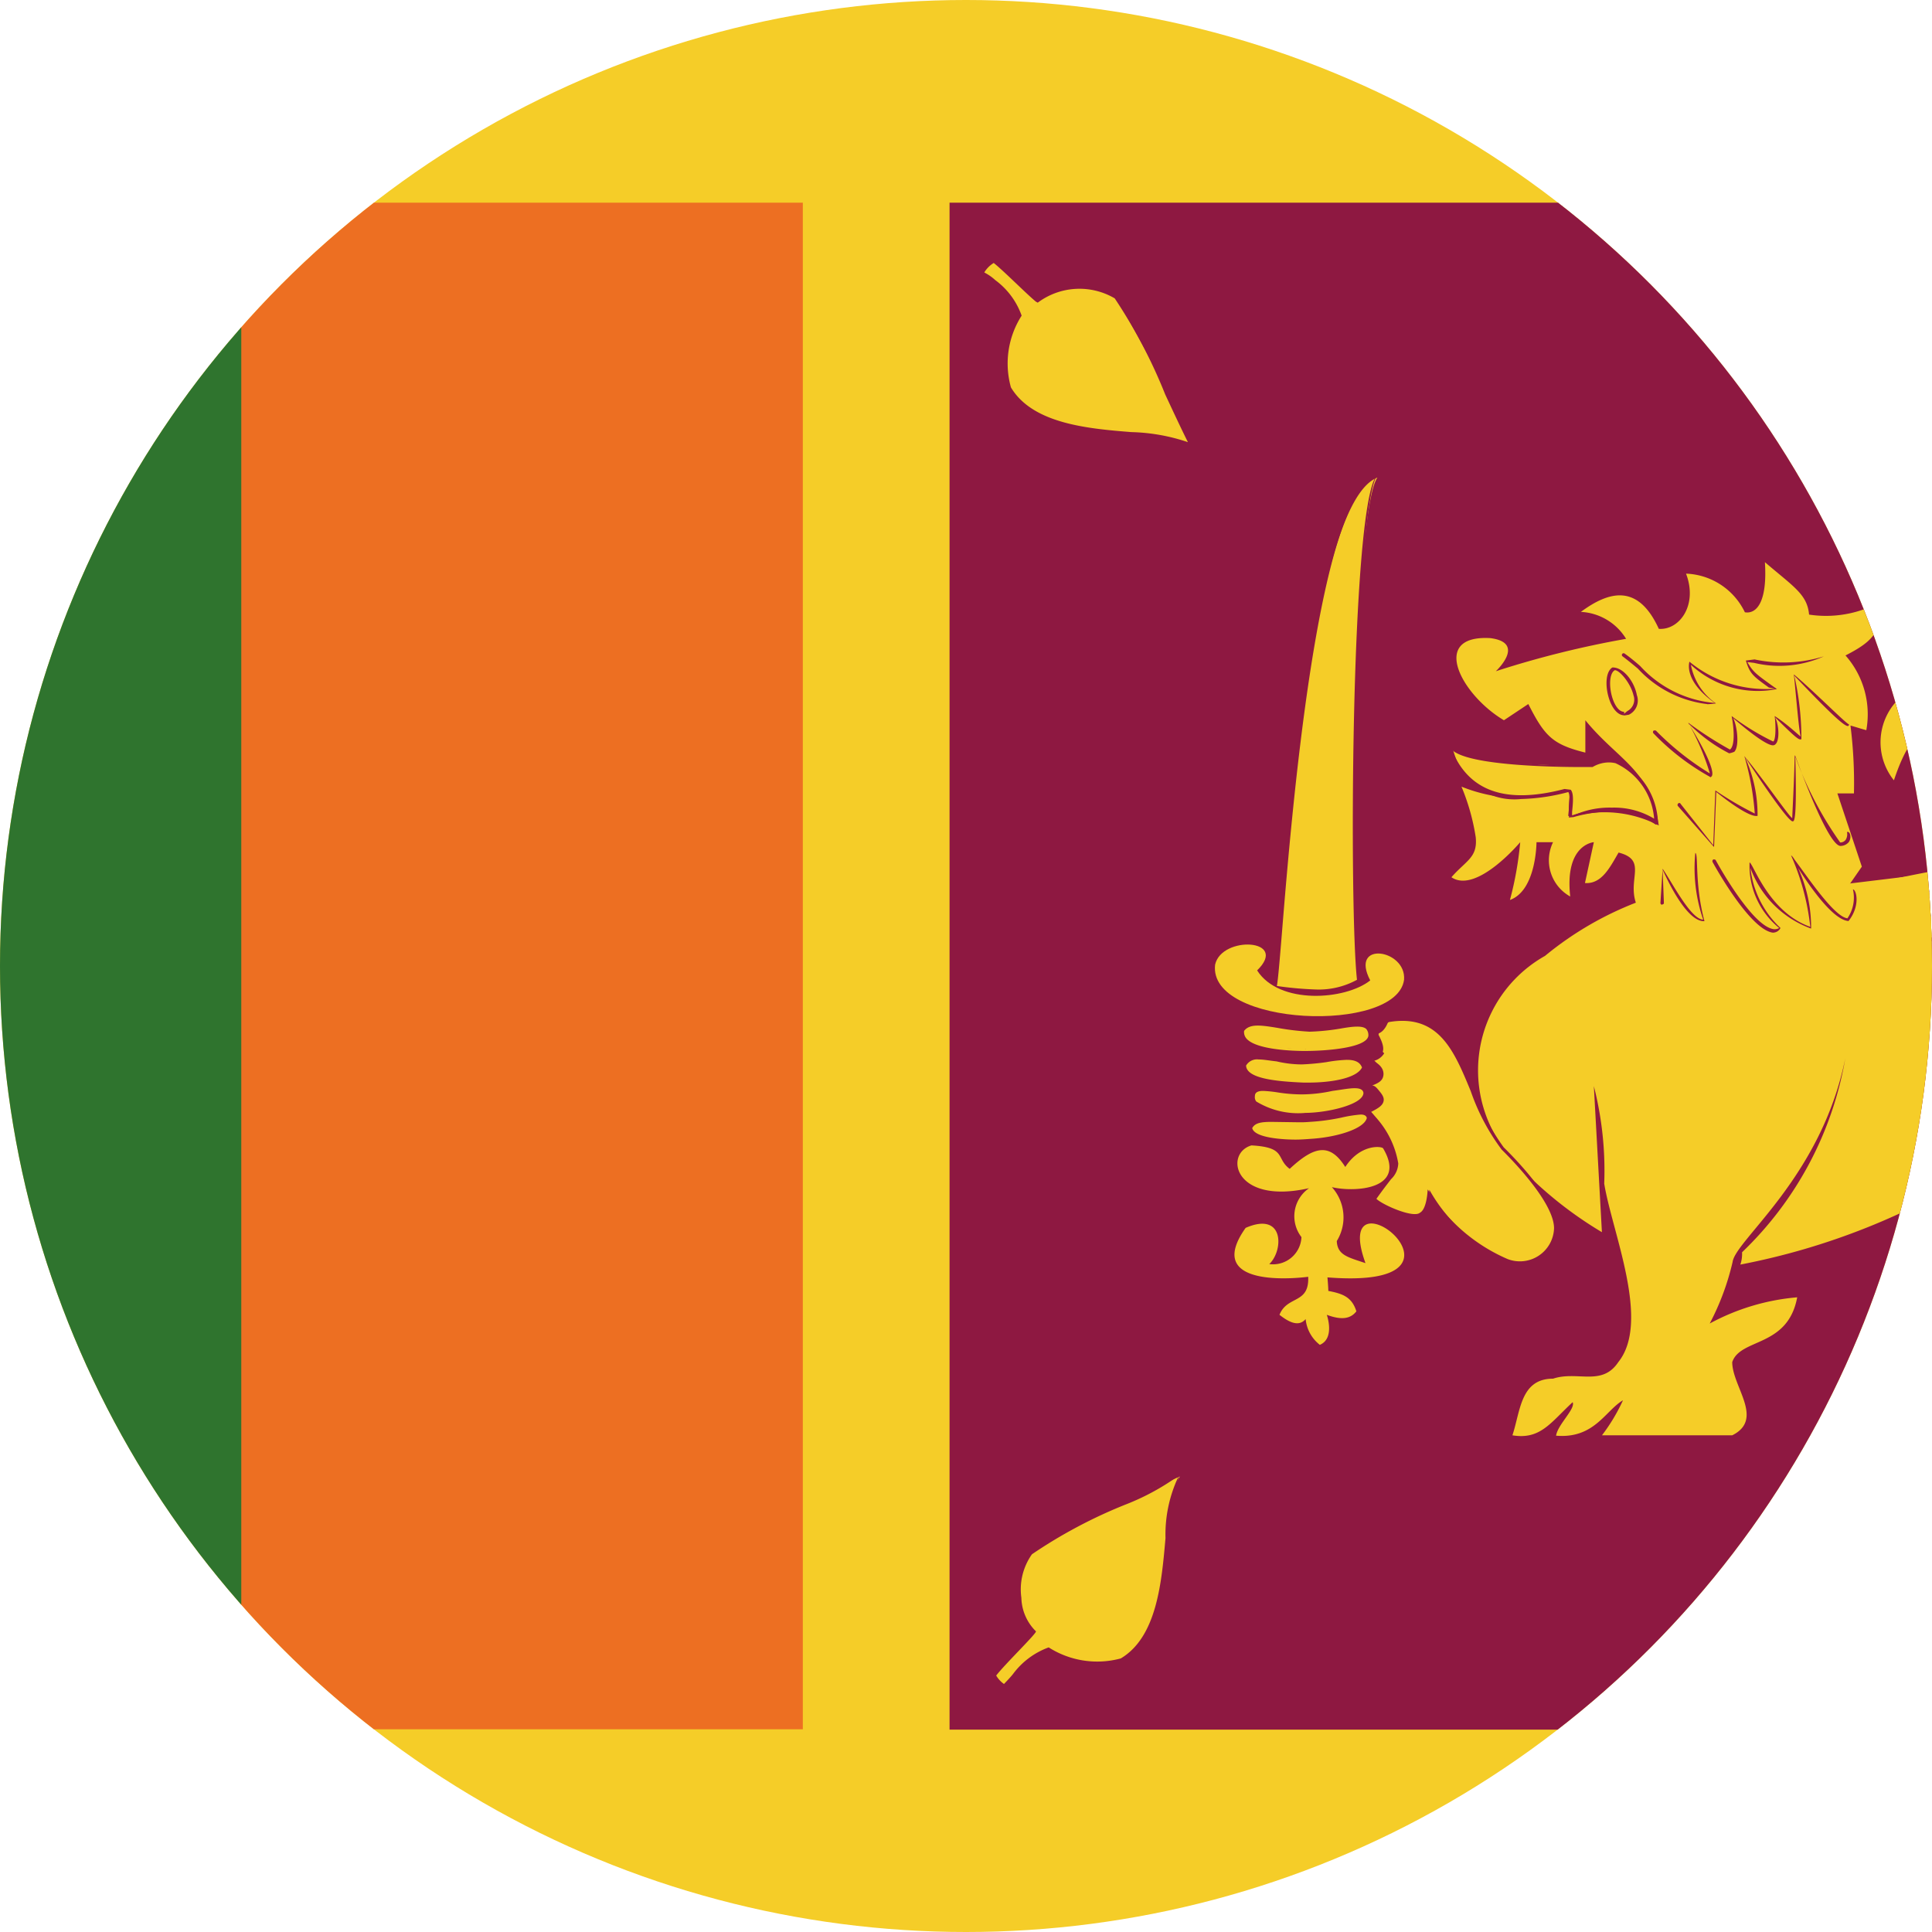 <svg xmlns="http://www.w3.org/2000/svg" xmlns:xlink="http://www.w3.org/1999/xlink" width="35" height="35" viewBox="0 0 35 35">
  <defs>
    <clipPath id="clip-path">
      <circle id="Ellipse_63" data-name="Ellipse 63" cx="17.5" cy="17.5" r="17.5" transform="translate(2936.287 455.812)" fill="none"/>
    </clipPath>
    <clipPath id="clip-path-2">
      <rect id="Rectangle_141" data-name="Rectangle 141" width="59.99" height="35" transform="translate(2927.965 455.812)" fill="none"/>
    </clipPath>
  </defs>
  <g id="Sri_Lanka" data-name="Sri Lanka" transform="translate(-2936.287 -455.812)">
    <g id="Group_903" data-name="Group 903" clip-path="url(#clip-path)">
      <g id="SRI_LANKA-2" data-name="SRI LANKA">
        <g id="Group_902" data-name="Group 902">
          <g id="Group_901" data-name="Group 901">
            <g id="Group_900" data-name="Group 900" clip-path="url(#clip-path-2)">
              <rect id="Rectangle_136" data-name="Rectangle 136" width="59.99" height="35" transform="translate(2927.965 455.812)" fill="#f5cd28"/>
              <rect id="Rectangle_137" data-name="Rectangle 137" width="10.183" height="27.655" transform="translate(2940.648 459.484)" fill="#ed6f22"/>
              <rect id="Rectangle_138" data-name="Rectangle 138" width="10.04" height="27.662" transform="translate(2930.618 459.484)" fill="#2f742e"/>
              <rect id="Rectangle_139" data-name="Rectangle 139" width="31.809" height="27.662" transform="translate(2953.489 459.484)" fill="#8e1841"/>
              <g id="Group_899" data-name="Group 899">
                <g id="Group_898" data-name="Group 898" clip-path="url(#clip-path-2)">
                  <path id="Path_1013" data-name="Path 1013" d="M2965.618,472.324l.526.014a1.351,1.351,0,0,0-.456,1.173c.618-.915.845-.741.845-.741a.862.862,0,0,0-.269,1.1,3.628,3.628,0,0,1,.739-1.118,2.5,2.5,0,0,0,.162,1.348,5.5,5.5,0,0,1,.579-1.194s-.052.691.253.95a2.02,2.02,0,0,0,.405-.768s.458.81.739.928a2.8,2.8,0,0,0,.227-.977,1.882,1.882,0,0,0,1.7.279,1.581,1.581,0,0,1-.9-.81s1.22.538,1.746.3a13.6,13.6,0,0,0-1.707-.97,3.3,3.3,0,0,0,1.143.244,2.044,2.044,0,0,0-.511-.391Z" fill="#f5cd28"/>
                  <g id="Group_879" data-name="Group 879">
                    <path id="Path_1014" data-name="Path 1014" d="M2967.2,474.111a2.227,2.227,0,0,1-.226-1.326,5.506,5.506,0,0,0-.673,1.1.789.789,0,0,1,.158-1.082l.044-.042c-.052.022-.286.022-.785.768a1.283,1.283,0,0,1,.412-1.221l-.507.056c-.019,0-.028-.021-.028-.042s.013-.035.028-.028l.526.014c.015.063-.554.551-.424,1.194.34-.6.586-.755.719-.768.075-.014.11,0,.113.007l-.052.1a.792.792,0,0,0-.206,1.013,2.883,2.883,0,0,1,.686-1.124,3.885,3.885,0,0,0,.215,1.347,4.45,4.45,0,0,1,.523-1.194c.056.021.007.7.3.95a2.508,2.508,0,0,0,.349-.754c.067.007.517.789.786.907a3.309,3.309,0,0,0,.183-.949,3.154,3.154,0,0,0,1.2.363,1.1,1.1,0,0,0,.512-.112,1.418,1.418,0,0,1-.917-.768,7.157,7.157,0,0,0,1.43.314.958.958,0,0,0,.333-.055c-.506-.329-1.7-.908-1.7-.908.024-.049.722.188,1.045.188a.417.417,0,0,0,.1-.007,4.181,4.181,0,0,0-.518-.335c.05-.042.429.168.553.342a1.7,1.7,0,0,1-.916-.1,8.777,8.777,0,0,1,1.473.824c-.5.279-1.578-.154-1.756-.231a1.973,1.973,0,0,0,.9.733,1.707,1.707,0,0,1-1.711-.209,1.849,1.849,0,0,1-.19.956c-.313-.1-.723-.8-.791-.907a1.394,1.394,0,0,1-.363.76,1.222,1.222,0,0,1-.311-.935,11.653,11.653,0,0,0-.514,1.159Z" fill="#8e1841"/>
                  </g>
                  <path id="Path_1015" data-name="Path 1015" d="M2972.96,465.768c1.623-.147,4.128,1.18,5.453,2.066,0-.3,0-.593.3-.74a.456.456,0,0,1,.59.594c-.443,1.026-2.213-.154-2.8-.447l.295.593a2.007,2.007,0,0,1-1.62-1.033c-.148.586-.148.733-.887.733.281-.44.372-.586,0-1.026l-.146.879-.732-1.026v1.026a2.432,2.432,0,0,0-1.036-.586c-.442-.147-.737.733-.885,1.173.443-.44.59-.733,1.328-.44-.4.377-.281.831.145,1.18,0,0,.078-.614.124-.754.235.175.735.831,1.351.9a4.321,4.321,0,0,0,1.328-.294c1.471-.153,4.718.147,3.978,2.353a2.286,2.286,0,0,1-.592,1.027c2.067.74.3,3.393-.146,4.712-.292,1.18-.088,2.116,1.365,1.969a1.3,1.3,0,0,1-1.365.684.812.812,0,0,0,.457.524c-.632.559.216,1.41-.159,1.829a1.884,1.884,0,0,1-1.475-.146l-.042.412a9.46,9.46,0,0,1-1.136-.119,6.6,6.6,0,0,0,.3-.607,1.059,1.059,0,0,1-1.18.607,1.382,1.382,0,0,1,.375-.628c-.447.447-.5.642-.965.628,0-.733.438-1.613,1.325-1.326.15,0,.616.37.832.132.177-.251.069-1.117.069-1.4.094-1.306-.165-1.229-.9-1.969-.588-.44-1.019-1.117-1.756-1.264s-1.927.677-2.517.971a12.573,12.573,0,0,1-4.421,1.766.6.6,0,0,0,.031-.223,6.364,6.364,0,0,0,1.87-3.512c-.435,2.15-1.983,3.281-2.041,3.686a4.624,4.624,0,0,1-.415,1.117,4.038,4.038,0,0,1,1.585-.475c-.17.915-1.03.734-1.177,1.174,0,.446.587,1.033,0,1.326h-2.36a3.327,3.327,0,0,0,.381-.635c-.32.188-.52.7-1.212.642.027-.2.357-.489.3-.607-.4.37-.585.684-1.091.6.146-.44.146-1.026.736-1.026.442-.147.885.146,1.182-.3.59-.734-.11-2.346-.255-3.233a6.184,6.184,0,0,0-.188-1.767l.146,2.646a7.06,7.06,0,0,1-1.621-1.326,2.38,2.38,0,0,1,.59-3.679,6,6,0,0,1,1.646-.964c-.147-.44.209-.775-.313-.908-.159.273-.307.573-.609.552l.161-.74s-.533.035-.428.984a.75.75,0,0,1-.311-.984h-.3s0,.873-.481,1.047a6.142,6.142,0,0,0,.186-1.047s-.79.943-1.246.635c.269-.307.477-.356.44-.726a3.912,3.912,0,0,0-.258-.915,2.874,2.874,0,0,0,1.976.063,2.11,2.11,0,0,0-.027.5,2.133,2.133,0,0,1,1.625.14c-.148-1.02-.738-1.18-1.33-1.906v.586c-.59-.147-.736-.293-1.033-.88l-.442.294c-.776-.461-1.351-1.55-.247-1.488.659.084.1.6.1.6a17.618,17.618,0,0,1,2.36-.587,1.02,1.02,0,0,0-.819-.488c.519-.384,1.039-.51,1.412.307.369.028.712-.426.493-1a1.233,1.233,0,0,1,1.066.7c.206.035.41-.175.363-.908.511.44.768.58.8.95a2.041,2.041,0,0,0,1.4-.294c-.15.587-.15.733-.74,1.034a1.611,1.611,0,0,1,.377,1.354c-.15-.042-.185-.056-.287-.084a8.36,8.36,0,0,1,.063,1.229h-.3l.443,1.327-.3.433a23.089,23.089,0,0,1,3.1-.58,26.648,26.648,0,0,1,3.683-.6c.885,0,.885.447,2.065.447v-.734a1.4,1.4,0,0,0-1.18-1.326,6.954,6.954,0,0,0-1.62.433,9.01,9.01,0,0,1-2.067.16,3.635,3.635,0,0,1-2.274-.844c-.4.1-.625.446-.826,1.047a1.1,1.1,0,0,1,.156-1.536c-.445-1.613.735-2.353,2.208-2.646Z" fill="#f5cd28"/>
                  <path id="Path_1016" data-name="Path 1016" d="M2973.408,479.019c-.3-.447-1.331-1.18-1.036-1.92.443-.733,2.951-1.913,3.391-.293a5.267,5.267,0,0,1-.457,2.06,1.638,1.638,0,0,1,1.2-.28c-.136.58-1.021,1.027-1.021,1.027a8.835,8.835,0,0,1-.606,2.2h-1.918l.295-.587-.44.587h-.738l.59-.733s-.7.817-1.29.782c.141-1.18.848-1.375,1.878-.929a2.873,2.873,0,0,0,.153-1.913Z" fill="#f5cd28"/>
                  <g id="Group_880" data-name="Group 880">
                    <path id="Path_1017" data-name="Path 1017" d="M2971.408,481.9l-.035-.007c.1-1.159.758-1.473,1.9-.985a.588.588,0,0,1,.035-.279,2.309,2.309,0,0,0,.075-1.592,4.455,4.455,0,0,0-.337-.391c-.412-.44-.923-.984-.7-1.557a3.287,3.287,0,0,1,2.3-1.124,1.081,1.081,0,0,1,1.15.838,4.231,4.231,0,0,1-.386,1.864l-.068.2a.362.362,0,0,1,.145-.126,1.35,1.35,0,0,1,1.028-.182c-.114.622-.976,1.062-1.011,1.083a8.351,8.351,0,0,1-.593,2.185l-1.948.014.27-.635-.389.628-.764.007.378-.531a1.659,1.659,0,0,1-1.047.587Zm1.07-.608-.375.545.712-.056.417-.572-.242.621,1.888-.049a10.1,10.1,0,0,0,.574-2.157c.03-.042.894-.482,1.023-1.041a1.179,1.179,0,0,1-.272.007,1.226,1.226,0,0,0-.686.21,1.142,1.142,0,0,1-.2.1l.032-.258a4.335,4.335,0,0,0,.385-1.822,1.03,1.03,0,0,0-1.09-.789,3.217,3.217,0,0,0-2.243,1.082c-.21.531.286,1.061.687,1.48a4.6,4.6,0,0,1,.348.4,2.367,2.367,0,0,1-.07,1.648c-.025.105-.054.2-.081.286a3.361,3.361,0,0,0-.907-.181c-.55,0-.868.349-.965,1.082.563-.007,1.225-.768,1.232-.775h0a.621.621,0,0,1-.166.23Z" fill="#8e1841"/>
                  </g>
                  <path id="Path_1018" data-name="Path 1018" d="M2965.508,467.932c-.2.119-.034.929.273.8.378-.175-.119-.887-.273-.8Z" fill="#f5cd28"/>
                  <g id="Group_881" data-name="Group 881">
                    <path id="Path_1019" data-name="Path 1019" d="M2965.709,468.77c-.111,0-.22-.119-.281-.328s-.054-.461.068-.538c.2-.007.4.258.444.5a.286.286,0,0,1-.145.356l-.086.014Zm-.167-.817c-.095.049-.11.272-.053.475.039.139.117.279.22.279v.035l.06-.049a.234.234,0,0,0,.11-.286c-.053-.224-.254-.454-.337-.454Z" fill="#8e1841"/>
                  </g>
                  <path id="Path_1020" data-name="Path 1020" d="M2965.7,467.681c.367.251.943.935,1.658.893-.539-.439-.431-.768-.431-.768a2,2,0,0,0,1.533.517c-.362-.272-.433-.3-.512-.551a2.886,2.886,0,0,0,1.4-.042Z" fill="#f5cd28"/>
                  <g id="Group_882" data-name="Group 882">
                    <path id="Path_1021" data-name="Path 1021" d="M2967.214,468.567a2.032,2.032,0,0,1-1.255-.642c-.1-.084-.194-.16-.278-.223a.03.03,0,0,1-.007-.042.031.031,0,0,1,.046-.007c.08.056.174.132.279.223a2.067,2.067,0,0,0,1.354.671c-.57-.4-.464-.734-.46-.748a2.168,2.168,0,0,0,1.551.489l-.113-.021c-.276-.2-.344-.244-.416-.489l.158-.02a2.482,2.482,0,0,0,1.256-.056,1.968,1.968,0,0,1-1.267.118l-.12-.014c.1.175.158.217.427.412l.109.077a1.784,1.784,0,0,1-1.559-.44,1.1,1.1,0,0,0,.454.7,1.235,1.235,0,0,1-.159.014Z" fill="#8e1841"/>
                  </g>
                  <path id="Path_1022" data-name="Path 1022" d="M2966.4,472.17l.042-.621s.405.942.7.956a3.3,3.3,0,0,1-.107-1.236Z" fill="#f5cd28"/>
                  <g id="Group_883" data-name="Group 883">
                    <path id="Path_1023" data-name="Path 1023" d="M2967.154,472.5c-.336,0-.705-.845-.747-.935l.023.607c0,.021-.021.021-.033.028s-.03-.014-.03-.028l.04-.621c.171.244.508.914.735.921a2.85,2.85,0,0,1-.143-1.208c.061.014-.016.559.166,1.236Z" fill="#8e1841"/>
                  </g>
                  <path id="Path_1024" data-name="Path 1024" d="M2967.34,471.409s.806,1.48,1.2,1.243a1.531,1.531,0,0,1-.526-1.208,1.927,1.927,0,0,0,1.063,1.194,3.549,3.549,0,0,0-.314-1.348s.665,1.159,1,1.187a.679.679,0,0,0,.136-.558Z" fill="#f5cd28"/>
                  <g id="Group_884" data-name="Group 884">
                    <path id="Path_1025" data-name="Path 1025" d="M2968.429,472.708a.185.185,0,0,1-.06-.007c-.42-.112-1.029-1.222-1.056-1.271a.037.037,0,0,1,.014-.049c.013,0,.035,0,.042.014s.618,1.138,1.018,1.243a.166.166,0,0,0,.132-.014,1.454,1.454,0,0,1-.537-1.187c.064.007.337.894,1.1,1.166a4.362,4.362,0,0,0-.351-1.3v.007c.014,0,.038.028.068.077.26.349.719,1.033.956,1.061a.659.659,0,0,0,.1-.523h0c.061,0,.14.293-.08.572-.276-.014-.7-.621-.915-.963a2.586,2.586,0,0,1,.237,1.1,1.834,1.834,0,0,1-1.1-1.1,1.75,1.75,0,0,0,.545,1.089.149.149,0,0,1-.129.084Z" fill="#8e1841"/>
                  </g>
                  <path id="Path_1026" data-name="Path 1026" d="M2966.707,470.39l.594.754.091-1.006s.579.454.689.44-.162-1.075-.162-1.075a12.073,12.073,0,0,0,.831,1.159,8.88,8.88,0,0,0,.08-1.173s.6,1.627.8,1.62.15-.231.15-.231Z" fill="#f5cd28"/>
                  <g id="Group_885" data-name="Group 885">
                    <path id="Path_1027" data-name="Path 1027" d="M2967.333,471.151l-.652-.74a.035.035,0,0,1,.007-.042.027.027,0,0,1,.046.007l.59.747.038-.992a6.13,6.13,0,0,0,.714.419,4.945,4.945,0,0,0-.188-1.04c.333.4.8,1.082.867,1.124,0-.049.033-.621.045-1.145a6.567,6.567,0,0,0,.824,1.585.121.121,0,0,0,.1-.049.192.192,0,0,0,.023-.14c.056-.021.089.1.033.182a.2.2,0,0,1-.15.07h0c-.211,0-.681-1.25-.82-1.634.033,1.152-.019,1.18-.039,1.187s-.075.042-.874-1.166a2.516,2.516,0,0,1,.23,1.068c-.153.035-.61-.321-.748-.433l-.04.992Z" fill="#8e1841"/>
                  </g>
                  <path id="Path_1028" data-name="Path 1028" d="M2966.264,469.077s.913.824,1.007.775-.375-.963-.375-.963a2.911,2.911,0,0,0,.726.53c.2.042.07-.642.07-.642s.62.53.723.5.056-.5.056-.5a5.673,5.673,0,0,0,.431.4c.029,0-.086-1.159-.086-1.159a10.376,10.376,0,0,0,.971.942Z" fill="#f5cd28"/>
                  <g id="Group_886" data-name="Group 886">
                    <path id="Path_1029" data-name="Path 1029" d="M2967.268,469.887a4.311,4.311,0,0,1-1.026-.789.035.035,0,0,1,0-.049.051.051,0,0,1,.045,0,5.114,5.114,0,0,0,.976.775h0a4.512,4.512,0,0,0-.393-.921,6.637,6.637,0,0,0,.757.488c.1-.076.069-.412.03-.607a4.488,4.488,0,0,0,.752.461c.042-.014.055-.231.028-.461.238.153.442.356.473.37-.028-.035-.083-.712-.125-1.124.382.321.932.88,1,.907-.012.07-.08.077-.993-.886a5.132,5.132,0,0,1,.129,1.152c-.042.014-.064.014-.48-.4.075.125.1.475-.019.509s-.583-.356-.742-.495c.061.077.133.5.026.614a.4.4,0,0,1-.094.028,2.879,2.879,0,0,1-.738-.544c.368.586.492.928.41.97-.005.007-.009.007-.019.007Z" fill="#8e1841"/>
                  </g>
                  <path id="Path_1030" data-name="Path 1030" d="M2962.6,469.37c.044.07.192,1.257,2.033.775.177-.1.1.328.089.454a1.914,1.914,0,0,1,1.568.119,1.283,1.283,0,0,0-.726-1.11.63.63,0,0,0-.445.077s-2.222.02-2.519-.315Z" fill="#f5cd28"/>
                  <g id="Group_887" data-name="Group 887">
                    <path id="Path_1031" data-name="Path 1031" d="M2966.294,470.753c-.007,0-.014-.007-.019-.007a1.3,1.3,0,0,0-.791-.231,2.489,2.489,0,0,0-.693.1c-.009,0-.049.007-.054-.007s-.04-.007-.04-.021l.007-.07c.01-.1.033-.314-.007-.356a3.612,3.612,0,0,1-.854.126,1.164,1.164,0,0,1-1.251-.873.042.042,0,0,1-.007-.021c.312.754.972.992,2.045.712l.112.014c.056.063.044.224.025.4l0,.077a1.57,1.57,0,0,1,.721-.153,1.4,1.4,0,0,1,.765.2,1.206,1.206,0,0,0-.7-1.005.545.545,0,0,0-.114-.014.582.582,0,0,0-.3.083c-.583.007-2.283-.014-2.557-.321a.045.045,0,0,1,.01-.028c.012-.007.026-.028.035-.014a5.859,5.859,0,0,0,2.439.308,1.052,1.052,0,0,1,.371-.091.872.872,0,0,1,.133.014,1.3,1.3,0,0,1,.752,1.131.038.038,0,0,1-.015.035s-.011.007-.016.007Z" fill="#8e1841"/>
                  </g>
                  <path id="Path_1032" data-name="Path 1032" d="M2961.6,476.939c-.033.139-.126.174-.4.572.121.175.681.44.836.293.135-.069.145-.439.145-.439a3.049,3.049,0,0,0,1.407,1.291.655.655,0,0,0,.883-.593c0-.447-.666-1.152-.96-1.445-.74-.887-.672-2.556-2.068-2.325,0,.013-.061.209-.194.244.112.209.175.391-.092.461.208.2.237.349-.03.453.162.217.354.3-.019.482a2.078,2.078,0,0,1,.494,1.006Z" fill="#f5cd28"/>
                  <g id="Group_888" data-name="Group 888">
                    <path id="Path_1033" data-name="Path 1033" d="M2963.822,478.719a.58.58,0,0,1-.242-.042,2.724,2.724,0,0,1-1.4-1.264c.026.091,0,.356-.129.419a.184.184,0,0,1-.148.042h0a1.2,1.2,0,0,1-.732-.342,2.443,2.443,0,0,1,.271-.391c.075-.1.112-.133.126-.209a2.029,2.029,0,0,0-.482-.978c.129-.111.194-.16.2-.209s-.038-.1-.1-.168c-.028-.035-.056-.063-.089-.111.115-.084.173-.126.185-.182s-.037-.154-.152-.265c.094-.077.147-.112.164-.154.037-.07-.005-.181-.078-.321a.5.5,0,0,0,.19-.251.8.8,0,0,1,.284-.049c.756,0,1.014.635,1.29,1.312a4.119,4.119,0,0,0,.548,1.041c.292.286.971,1.012.971,1.466a.661.661,0,0,1-.683.656Zm-1.667-1.354a3.147,3.147,0,0,0,1.444,1.256.619.619,0,0,0,.841-.558c0-.433-.665-1.145-.949-1.425a3.886,3.886,0,0,1-.561-1.061c-.3-.726-.576-1.4-1.478-1.25a.34.34,0,0,0-.089.566.3.3,0,0,1-.2.14c.15.069.2.174.185.265s-.082.133-.208.181c.042-.006.074.028.1.056.07.084.128.147.112.224s-.084.125-.234.2a1.644,1.644,0,0,1,.5.929.414.414,0,0,1-.131.286c-.059.077-.147.189-.265.356.115.112.674.356.789.251.108-.055.136-.321.139-.418Z" fill="#8e1841"/>
                  </g>
                  <path id="Path_1034" data-name="Path 1034" d="M2961.241,464.462c-.447.642-.491,7.708-.349,9.125a2.073,2.073,0,0,1-1.5.084c.108-.51.49-8.7,1.852-9.209Z" fill="#f5cd28"/>
                  <g id="Group_889" data-name="Group 889">
                    <path id="Path_1035" data-name="Path 1035" d="M2960.11,473.8a2.465,2.465,0,0,1-.733-.1c0-.126.031-.489.069-.977.2-2.36.652-7.869,1.781-8.288-.4.677-.454,7.652-.309,9.153a1.387,1.387,0,0,1-.808.217Zm1.1-9.356c-1.058.447-1.526,6.13-1.7,8.274-.042.516-.072.858-.091.956a6.333,6.333,0,0,0,.69.063,1.443,1.443,0,0,0,.761-.175c-.14-1.256-.117-8.455.344-9.118Z" fill="#8e1841"/>
                  </g>
                  <path id="Path_1036" data-name="Path 1036" d="M2959.986,478.942s-1.957.273-1.133-.886c.705-.307.688.412.428.656a.515.515,0,0,0,.583-.489.617.617,0,0,1,.138-.886c-1.362.307-1.544-.629-1.044-.775.642.035.438.237.693.425.455-.425.733-.467,1.007-.034.277-.426.672-.377.687-.335.444.754-.535.795-.93.7a.817.817,0,0,1,.089.977c.012.258.206.293.52.4-.673-1.857,2.371.5-.689.258.007.084.014.168.016.245.251.049.426.105.508.37-.109.14-.274.16-.536.063,0,0,.153.426-.126.544a.673.673,0,0,1-.257-.467c-.129.153-.315.048-.474-.077.143-.356.544-.189.52-.692Z" fill="#f5cd28"/>
                  <path id="Path_1037" data-name="Path 1037" d="M2958.3,473.287c.119-.531,1.347-.468.761.105.4.628,1.6.538,2.049.181-.38-.726.656-.565.613-.013-.128.984-3.557.851-3.423-.273Z" fill="#f5cd28"/>
                  <path id="Path_1038" data-name="Path 1038" d="M2980.905,482.671a23.659,23.659,0,0,0,1.379,2.7,1.2,1.2,0,0,0,1.442-.077s.541.559.759.726a.493.493,0,0,0,.208-.167c-.218-.238-.517-.378-.665-.817a1.569,1.569,0,0,0,.19-1.306c-.641-1.082-2.786-.656-3.313-1.061Z" fill="#f5cd28"/>
                  <g id="Group_890" data-name="Group 890">
                    <path id="Path_1039" data-name="Path 1039" d="M2984.482,486.064l-.016-.014c-.218-.168-.74-.7-.763-.726-.16.321-1.1.377-1.44.07a9.408,9.408,0,0,1-.927-1.753c-.173-.37-.331-.726-.457-.956a4.276,4.276,0,0,0,1.133.181c.817.07,1.826.161,2.236.852a1.611,1.611,0,0,1-.194,1.34,1.463,1.463,0,0,0,.463.587,1.9,1.9,0,0,1,.2.188.349.349,0,0,1-.227.224l-.012.007Zm-.781-.789c.051.007.566.538.789.712a.441.441,0,0,0,.177-.154.761.761,0,0,1-.192-.139,1.4,1.4,0,0,1-.477-.642,1.632,1.632,0,0,0,.2-1.313c-.393-.649-1.388-.74-2.184-.81a2.455,2.455,0,0,1-1.124-.237,4.078,4.078,0,0,1,.508.921,9.52,9.52,0,0,0,.913,1.739,1.249,1.249,0,0,0,1.394-.077Z" fill="#8e1841"/>
                  </g>
                  <path id="Path_1040" data-name="Path 1040" d="M2957.881,463.91a23.6,23.6,0,0,0-1.381-2.708,1.2,1.2,0,0,0-1.442.076s-.541-.551-.755-.719a.452.452,0,0,0-.212.168c.222.23.521.37.667.817a1.58,1.58,0,0,0-.2,1.3c.649,1.075,2.792.649,3.318,1.061Z" fill="#f5cd28"/>
                  <g id="Group_891" data-name="Group 891">
                    <path id="Path_1041" data-name="Path 1041" d="M2957.862,463.931a2.521,2.521,0,0,0-1.089-.216c-.811-.077-1.825-.168-2.235-.852a1.625,1.625,0,0,1,.194-1.34,1.362,1.362,0,0,0-.463-.587,2.488,2.488,0,0,1-.2-.188.335.335,0,0,1,.224-.224,9.909,9.909,0,0,1,.789.733c.162-.321,1.11-.37,1.442-.076a9.508,9.508,0,0,1,.923,1.752c.173.37.335.726.462.964l-.048.034Zm-3.579-3.351a.505.505,0,0,0-.165.168.89.89,0,0,1,.2.139,1.363,1.363,0,0,1,.477.643,1.608,1.608,0,0,0-.194,1.3c.393.657,1.387.747,2.183.81a3.447,3.447,0,0,1,1.023.182c-.119-.238-.262-.545-.412-.866a9.425,9.425,0,0,0-.914-1.739,1.261,1.261,0,0,0-1.393.077c-.051,0-.587-.551-.8-.719Z" fill="#8e1841"/>
                  </g>
                  <path id="Path_1042" data-name="Path 1042" d="M2957.664,482.559a24.882,24.882,0,0,0-2.705,1.382,1.194,1.194,0,0,0,.077,1.446,10.5,10.5,0,0,0-.726.761.482.482,0,0,0,.167.209c.239-.223.374-.524.817-.67a1.6,1.6,0,0,0,1.306.195c1.08-.642.654-2.792,1.064-3.323Z" fill="#f5cd28"/>
                  <g id="Group_892" data-name="Group 892">
                    <path id="Path_1043" data-name="Path 1043" d="M2954.481,486.392l-.02-.014a.441.441,0,0,1-.181-.223,7.878,7.878,0,0,1,.733-.789.732.732,0,0,1-.288-.6,1.179,1.179,0,0,1,.208-.845,9.429,9.429,0,0,1,1.749-.921c.378-.175.731-.335.967-.461a4.187,4.187,0,0,0-.185,1.138c-.07.81-.156,1.822-.849,2.227a1.287,1.287,0,0,1-.441.07h0a1.55,1.55,0,0,1-.9-.265,1.449,1.449,0,0,0-.583.468c-.065.069-.126.139-.192.2l-.019.014Zm3.159-3.847a4.3,4.3,0,0,1-.929.51,8.84,8.84,0,0,0-1.729.914,1.1,1.1,0,0,0-.192.789.881.881,0,0,0,.265.608c0,.049-.555.586-.721.8a.492.492,0,0,0,.141.153c.06-.063.114-.118.164-.181a1.4,1.4,0,0,1,.646-.482,1.633,1.633,0,0,0,1.306.2c.656-.391.74-1.383.81-2.179a2.453,2.453,0,0,1,.239-1.124Z" fill="#8e1841"/>
                  </g>
                  <path id="Path_1044" data-name="Path 1044" d="M2980.963,463.91a24.133,24.133,0,0,1,1.38-2.708,1.2,1.2,0,0,1,1.442.076s.541-.551.758-.719a.457.457,0,0,1,.211.168c-.22.23-.525.37-.669.817a1.569,1.569,0,0,1,.192,1.3c-.644,1.075-2.789.649-3.314,1.061Z" fill="#f5cd28"/>
                  <g id="Group_893" data-name="Group 893">
                    <path id="Path_1045" data-name="Path 1045" d="M2980.982,463.931l-.051-.034c.133-.238.3-.594.463-.964a9.487,9.487,0,0,1,.927-1.745,1.291,1.291,0,0,1,1.49.069,4.431,4.431,0,0,1,.713-.726.439.439,0,0,1,.256.175,1.06,1.06,0,0,1-.2.23,1.279,1.279,0,0,0-.461.615,1.529,1.529,0,0,1,.194,1.3c-.417.691-1.425.782-2.238.859a2.423,2.423,0,0,0-1.089.216Zm2.042-2.9a1,1,0,0,0-.658.2,9.27,9.27,0,0,0-.914,1.732c-.152.321-.292.628-.407.859a3.737,3.737,0,0,1,1.019-.175c.8-.07,1.793-.153,2.187-.817a1.511,1.511,0,0,0-.19-1.263,1.272,1.272,0,0,1,.469-.678,1.242,1.242,0,0,0,.191-.181c-.023,0-.091-.091-.187-.126-.185.168-.721.719-.726.719a1.187,1.187,0,0,0-.784-.272Z" fill="#8e1841"/>
                  </g>
                  <path id="Path_1046" data-name="Path 1046" d="M2958.857,474.495c-.03.216.506.321,1.056.321s1.1-.091,1.131-.244c.005-.279-.479-.035-1.032-.042s-1.012-.224-1.155-.035Z" fill="#f5cd28"/>
                  <g id="Group_894" data-name="Group 894">
                    <path id="Path_1047" data-name="Path 1047" d="M2959.933,474.851h-.02c-.2,0-.866-.021-1.044-.223a.179.179,0,0,1-.044-.14c.1-.133.3-.105.6-.056a4.68,4.68,0,0,0,.588.07h0a4.076,4.076,0,0,0,.557-.056c.234-.042.4-.056.468.007a.174.174,0,0,1,.038.126c-.035.216-.759.272-1.142.272Zm-.867-.4a.212.212,0,0,0-.187.07.2.2,0,0,0,.038.063,1.652,1.652,0,0,0,1,.209l.02.028v-.028c.625,0,1.062-.119,1.077-.216a.1.1,0,0,0-.019-.07c-.047-.049-.209-.035-.413.007a3.264,3.264,0,0,1-.549.049,3.094,3.094,0,0,1-.614-.063,1.835,1.835,0,0,0-.349-.049Z" fill="#f5cd28"/>
                  </g>
                  <path id="Path_1048" data-name="Path 1048" d="M2958.9,475.116c.011.21.538.259,1.008.273s.942-.077,1.029-.231c-.083-.237-.6-.042-1.029-.028s-.9-.209-1.008-.014Z" fill="#f5cd28"/>
                  <g id="Group_895" data-name="Group 895">
                    <path id="Path_1049" data-name="Path 1049" d="M2960,475.424h-.1c-.481-.021-1.03-.07-1.039-.308a.228.228,0,0,1,.225-.111c.093,0,.2.021.328.035a2.022,2.022,0,0,0,.454.055,4.276,4.276,0,0,0,.445-.041,2.651,2.651,0,0,1,.37-.042c.1,0,.232.014.278.139-.1.2-.571.273-.965.273Zm-.91-.356c-.085,0-.139.013-.164.062.009.126.337.21.981.224l.093.007a1.379,1.379,0,0,0,.907-.217c-.047-.07-.284-.076-.579-.035a3.016,3.016,0,0,1-.424.056,1.668,1.668,0,0,1-.5-.056,1.4,1.4,0,0,0-.316-.041Z" fill="#f5cd28"/>
                  </g>
                  <path id="Path_1050" data-name="Path 1050" d="M2959.05,475.675c-.036.154.431.265.863.272s1.042-.16,1.045-.335c-.026-.133-.628.049-1.033.063s-.875-.147-.875,0Z" fill="#f5cd28"/>
                  <g id="Group_896" data-name="Group 896">
                    <path id="Path_1051" data-name="Path 1051" d="M2959.925,475.975h-.012a1.455,1.455,0,0,1-.868-.209.129.129,0,0,1-.024-.1c0-.091.113-.091.151-.091a2.3,2.3,0,0,1,.267.028,2.842,2.842,0,0,0,.432.035,2.637,2.637,0,0,0,.553-.063c.161-.021.3-.049.4-.049.042,0,.152,0,.163.084,0,.21-.65.363-1.063.363Zm-.753-.335c-.061,0-.089.007-.089.035.093.154.458.237.833.237l.009.035v-.035c.436,0,1-.167,1-.3a2.244,2.244,0,0,0-.491.035,4.476,4.476,0,0,1-.509.056,2.943,2.943,0,0,1-.493-.035,2.233,2.233,0,0,0-.26-.028Z" fill="#f5cd28"/>
                  </g>
                  <path id="Path_1052" data-name="Path 1052" d="M2959,476.248c.035.153.567.2,1.033.167s.944-.174.981-.349c-.023-.105-.557.084-1,.1s-1.018-.056-1.012.077Z" fill="#f5cd28"/>
                  <g id="Group_897" data-name="Group 897">
                    <path id="Path_1053" data-name="Path 1053" d="M2959.755,476.457c-.174,0-.741-.021-.783-.209.052-.091.15-.112.351-.112l.488.007a1.848,1.848,0,0,0,.2-.007,3.809,3.809,0,0,0,.575-.077,2.384,2.384,0,0,1,.35-.056c.023,0,.1,0,.112.063-.049.2-.555.349-1.011.377-.092.007-.188.014-.281.014Zm-.432-.258c-.17,0-.269.013-.292.042.019.076.272.153.724.153.093,0,.185-.007.278-.014.48-.035.918-.181.951-.314a2.663,2.663,0,0,0-.387.049,3.206,3.206,0,0,1-.585.084,1.884,1.884,0,0,1-.2.007l-.488-.007Z" fill="#f5cd28"/>
                  </g>
                </g>
              </g>
            </g>
          </g>
        </g>
      </g>
    </g>
  </g>
</svg>
